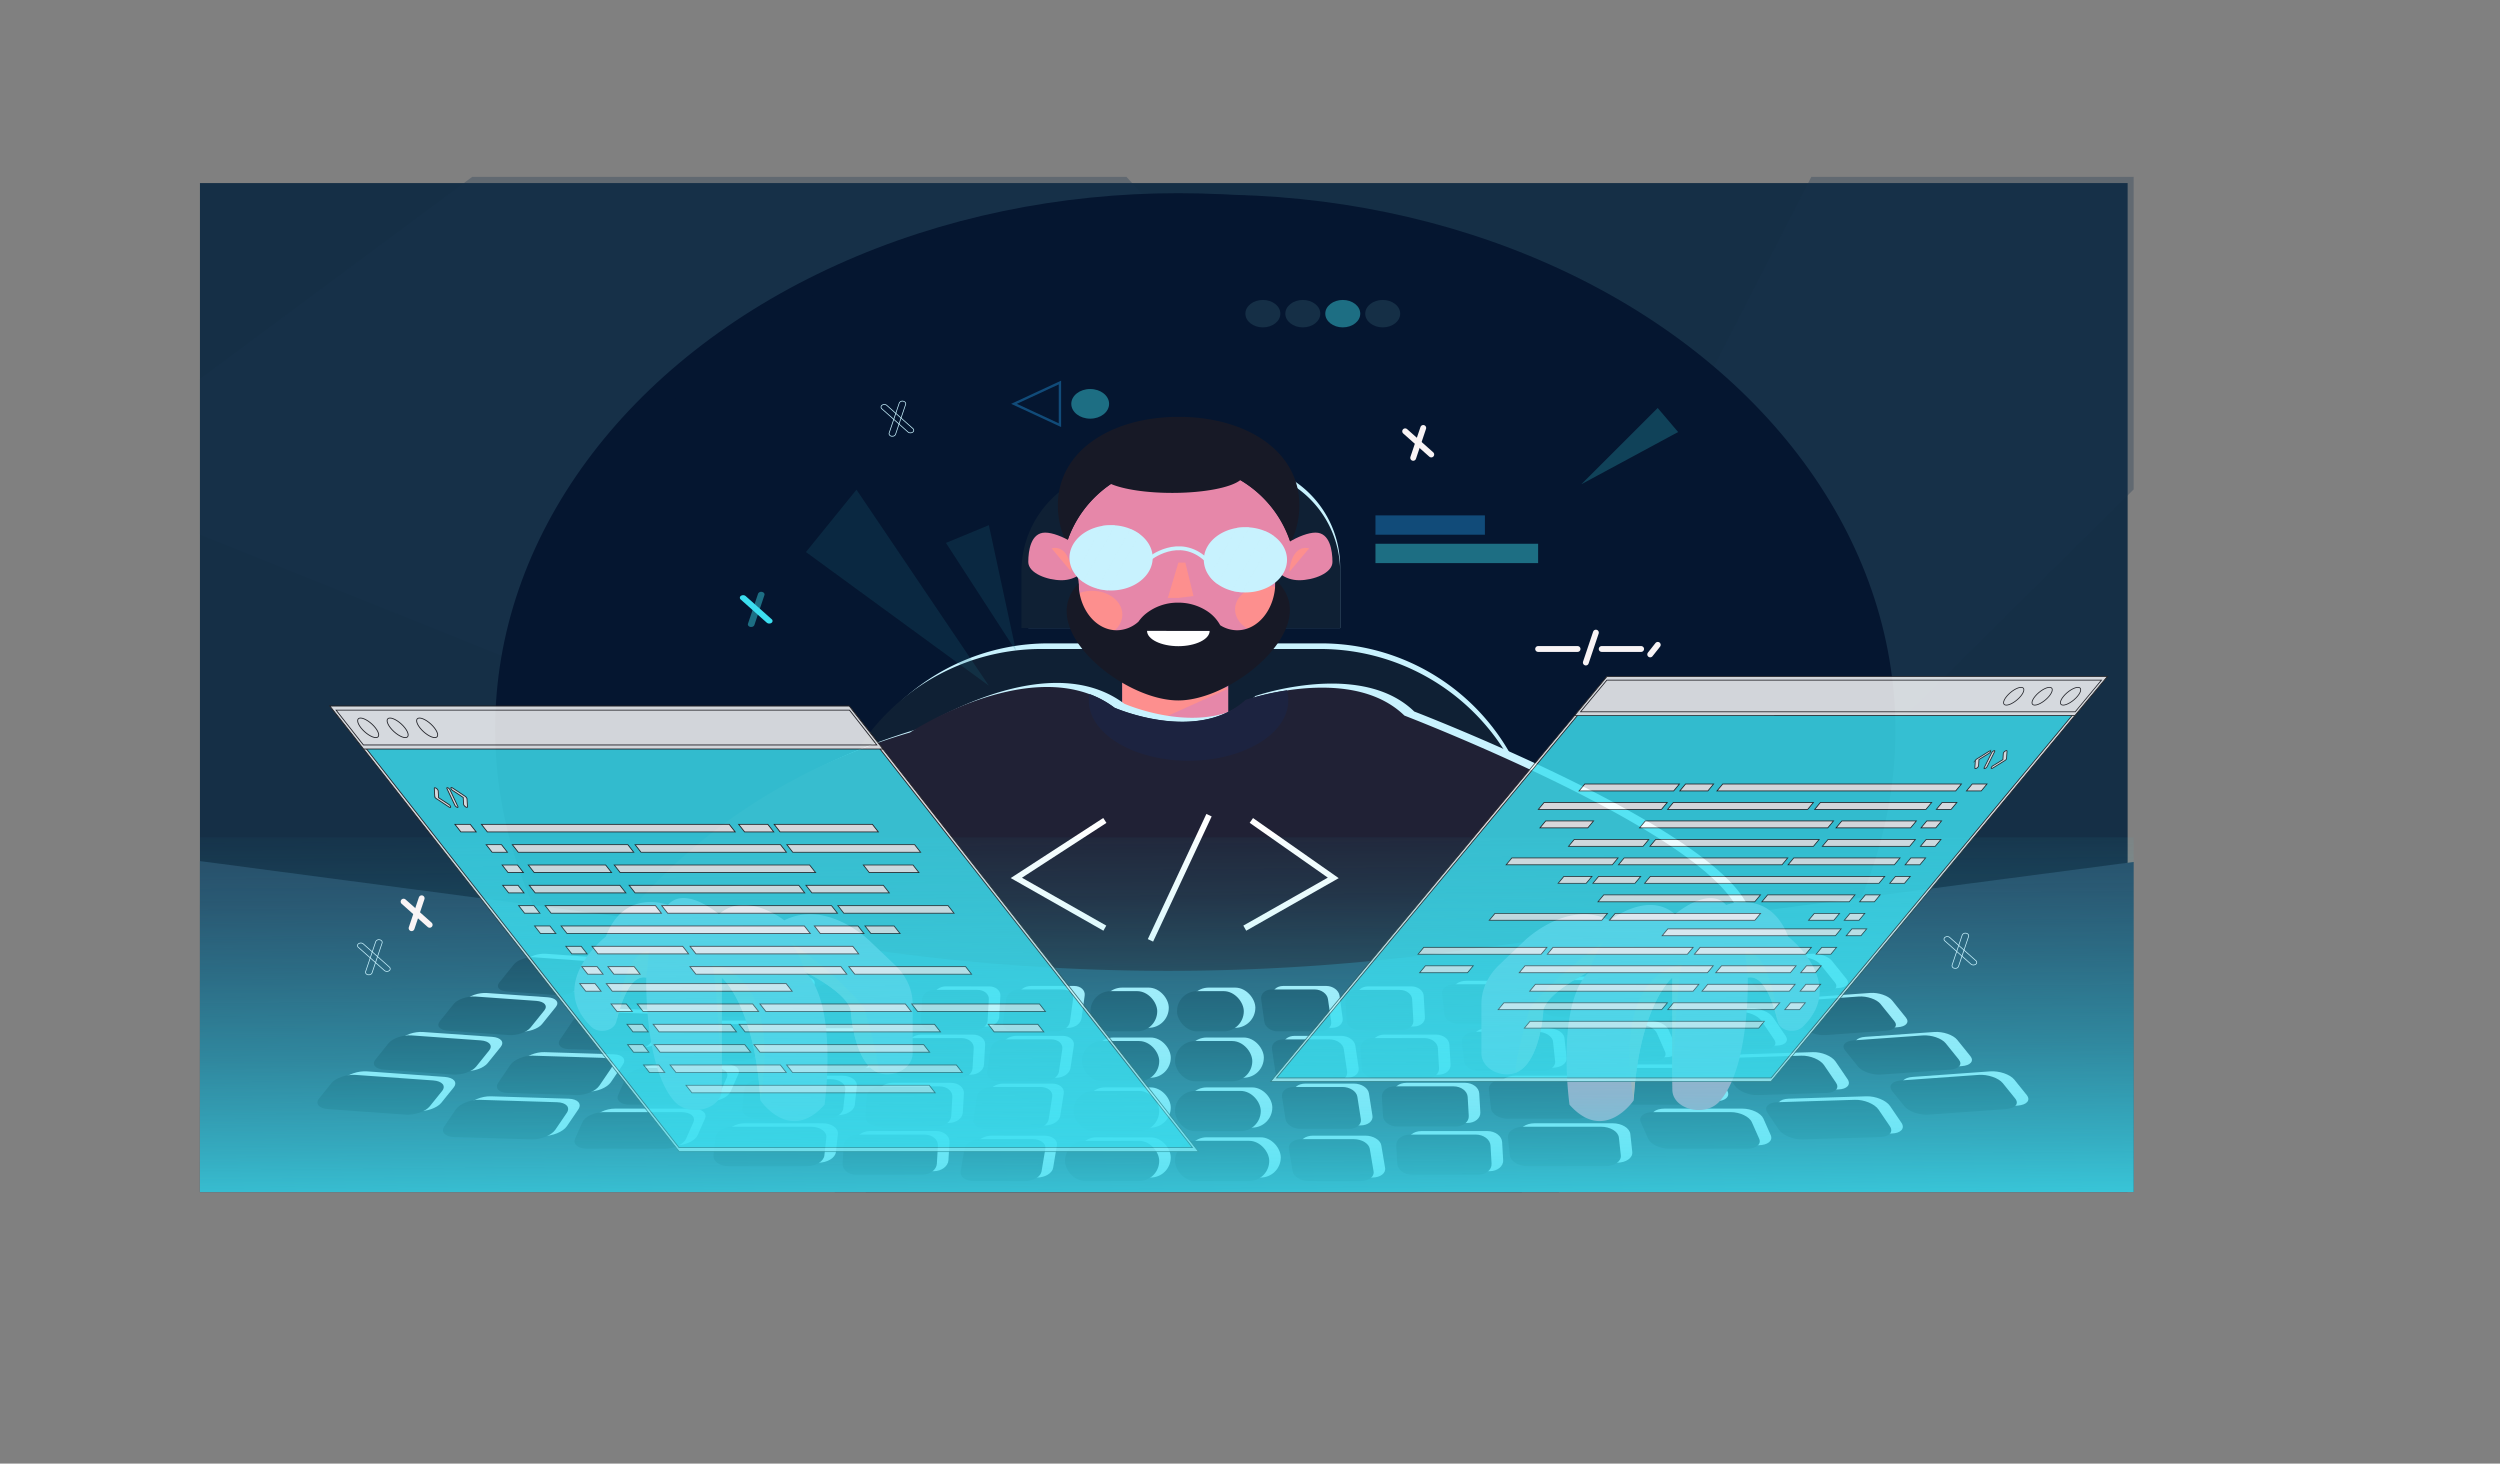 <svg xmlns="http://www.w3.org/2000/svg" xmlns:xlink="http://www.w3.org/1999/xlink" viewBox="0 0 1551.42 908.27"><rect x="0" y="0" width="1551.42" height="908.27" fill="#808080" stroke="none"/><defs><style>.cls-1,.cls-15,.cls-20,.cls-31,.cls-33,.cls-34{fill:none;}.cls-2{isolation:isolate;}.cls-3{clip-path:url(#clip-path);}.cls-4{fill:#152f46;}.cls-5{fill:#19354d;opacity:0.3;}.cls-21,.cls-5{mix-blend-mode:screen;}.cls-6{fill:#051630;}.cls-21,.cls-7{fill:#c8f2fe;}.cls-8{fill:#0f2034;}.cls-9{fill:#e687a9;}.cls-10,.cls-18{fill:#fd8f8e;}.cls-10,.cls-17,.cls-22{mix-blend-mode:multiply;}.cls-11{fill:#202135;}.cls-12{fill:#274964;}.cls-13{mix-blend-mode:overlay;}.cls-14{fill:#1a364e;}.cls-15{stroke:#fff;}.cls-15,.cls-20,.cls-25,.cls-26,.cls-31,.cls-33,.cls-34{stroke-miterlimit:10;}.cls-15,.cls-33{stroke-width:3.63px;}.cls-16{fill:#171926;}.cls-19,.cls-25,.cls-26{fill:#fff;}.cls-20,.cls-34{stroke:#c8f2fe;}.cls-20{stroke-width:2.4px;}.cls-21,.cls-30{opacity:0.5;}.cls-22{fill:#1c2340;}.cls-23{opacity:0.82;mix-blend-mode:hard-light;}.cls-24{fill:#3cdff0;}.cls-25,.cls-26{stroke:#231f20;}.cls-25{stroke-width:0.49px;}.cls-26{stroke-width:0.53px;}.cls-27{fill:#114b79;}.cls-28,.cls-29,.cls-30{fill:#1d6e83;}.cls-29{opacity:0.21;}.cls-31{stroke:#114b79;stroke-width:1.48px;}.cls-32{fill:url(#linear-gradient);}.cls-33{stroke:#f9f4f5;stroke-linecap:round;}.cls-34{stroke-width:0.45px;}</style><clipPath id="clip-path" transform="translate(-450.75 -350.46)"><rect class="cls-1" x="574.83" y="460.21" width="1200" height="630"/></clipPath><linearGradient id="linear-gradient" x1="726.08" y1="489.61" x2="728.94" y2="780.98" gradientUnits="userSpaceOnUse"><stop offset="0" stop-color="#3cdff0" stop-opacity="0"/><stop offset="0.09" stop-color="#3cdff0" stop-opacity="0.03"/><stop offset="0.23" stop-color="#3cdff0" stop-opacity="0.11"/><stop offset="0.38" stop-color="#3cdff0" stop-opacity="0.24"/><stop offset="0.56" stop-color="#3cdff0" stop-opacity="0.42"/><stop offset="0.76" stop-color="#3cdff0" stop-opacity="0.66"/><stop offset="0.96" stop-color="#3cdff0" stop-opacity="0.94"/><stop offset="1" stop-color="#3cdff0"/></linearGradient></defs><g class="cls-2"><g id="Layer_2" data-name="Layer 2"><g class="cls-3"><rect class="cls-4" x="115.84" y="113.59" width="1204.5" height="626.15"/><polygon class="cls-5" points="31.53 303.89 440.9 0 669.55 77.41 1349.42 823.27 0 282.05 31.53 303.89"/><polyline class="cls-5" points="1157.22 45.2 1551.42 78.44 713.94 908.27"/><ellipse class="cls-6" cx="731.19" cy="452.37" rx="423.9" ry="332.49"/><ellipse class="cls-6" cx="752.33" cy="453.23" rx="423.9" ry="332.49"/><path class="cls-7" d="M650.51,399.26H820A134.55,134.55,0,0,1,954.51,533.81v63.67a0,0,0,0,1,0,0H516a0,0,0,0,1,0,0V533.81A134.55,134.55,0,0,1,650.51,399.26Z"/><path class="cls-8" d="M646.33,402.74H819.21A135.31,135.31,0,0,1,954.51,538V601a0,0,0,0,1,0,0H511a0,0,0,0,1,0,0V538A135.31,135.31,0,0,1,646.33,402.74Z"/><path class="cls-7" d="M702.27,287.67h65.25a64.14,64.14,0,0,1,64.14,64.14v37.94a0,0,0,0,1,0,0H638.12a0,0,0,0,1,0,0V351.82A64.14,64.14,0,0,1,702.27,287.67Z"/><path class="cls-8" d="M697.62,291h70.28a63.75,63.75,0,0,1,63.75,63.75V389.7a0,0,0,0,1,0,0H633.87a0,0,0,0,1,0,0V354.78A63.75,63.75,0,0,1,697.62,291Z"/><rect class="cls-9" x="696.49" y="403.99" width="65.72" height="46.64"/><polygon class="cls-10" points="762.21 427.31 710.56 450.63 696.49 450.63 696.49 416.48 762.21 427.31"/><path class="cls-7" d="M1541.43,957.86l-566.26,8.06-159.08-7.25S871,846.75,1021.58,802.47c0,0,63.39-41.57,111.29-23.79a61.55,61.55,0,0,1,15.59,8.49s51.14,22.54,81.44-4.83a160.19,160.19,0,0,1,25.54-5.94c22-3.34,53.18-3.6,72.94,15.6,0,0,207.37,79.71,209.27,129.63Z" transform="translate(-450.75 -350.46)"/><path class="cls-11" d="M1535.35,960.34l-566.26,8L810,961.14S864.93,849.23,1015.49,805c0,0,63.39-41.57,111.3-23.79a61.49,61.49,0,0,1,15.58,8.49s51.14,22.54,81.44-4.83a160.16,160.16,0,0,1,25.55-5.94c22-3.34,53.17-3.6,72.93,15.6,0,0,207.38,79.71,209.27,129.63Z" transform="translate(-450.75 -350.46)"/><path class="cls-12" d="M1787.06,1090.21H566.59V883.73l438.33,58a1305.07,1305.07,0,0,0,340.33.13l441.81-58.12Z" transform="translate(-450.75 -350.46)"/><rect class="cls-7" x="737.58" y="612.88" width="41.45" height="24.96" rx="12.48"/><path class="cls-7" d="M1277.42,988.31h-26.71c-4.07,0-7.74-2.69-8.21-6l-1.94-14c-.46-3.32,2.46-6,6.53-6h26.72c4.06,0,7.74,2.69,8.2,6l1.94,14C1284.42,985.62,1281.49,988.31,1277.42,988.31Z" transform="translate(-450.75 -350.46)"/><path class="cls-7" d="M1286.86,1019.27h-28.72c-4.37,0-8.32-2.69-8.82-6l-2.09-14c-.49-3.33,2.65-6,7-6H1283c4.37,0,8.32,2.69,8.82,6l2.09,14C1294.38,1016.58,1291.23,1019.27,1286.86,1019.27Z" transform="translate(-450.75 -350.46)"/><path class="cls-7" d="M1295.06,1048.85h-30.13c-4.59,0-8.73-2.69-9.25-6l-2.19-13.95c-.52-3.33,2.77-6,7.36-6H1291c4.59,0,8.74,2.69,9.26,6l2.19,13.95C1303,1046.16,1299.65,1048.85,1295.06,1048.85Z" transform="translate(-450.75 -350.46)"/><path class="cls-7" d="M1302.41,1081.2h-32.35c-4.93,0-9.38-2.69-9.94-6l-2.35-14c-.56-3.32,3-6,7.91-6H1298c4.93,0,9.38,2.69,9.94,6l2.35,14C1310.88,1078.51,1307.34,1081.2,1302.41,1081.2Z" transform="translate(-450.75 -350.46)"/><rect class="cls-7" x="736.35" y="643.85" width="47.95" height="24.96" rx="12.48"/><rect class="cls-7" x="736.35" y="674.81" width="53.21" height="24.96" rx="12.48"/><rect class="cls-7" x="736.35" y="705.78" width="58.47" height="24.96" rx="12.48"/><path class="cls-7" d="M1328,987.48H1301.3c-4.07,0-7.52-2.58-7.7-5.76l-.77-13.38c-.18-3.18,3-5.77,7-5.77h26.71c4.07,0,7.52,2.59,7.7,5.77l.77,13.38C1335.23,984.9,1332.08,987.48,1328,987.48Z" transform="translate(-450.75 -350.46)"/><path class="cls-7" d="M1343.36,1017.41h-32.1c-4.38,0-8.08-2.77-8.28-6.2l-.72-12.5c-.19-3.43,3.19-6.21,7.57-6.21h32.1c4.38,0,8.08,2.78,8.28,6.21l.72,12.5C1351.12,1014.64,1347.73,1017.41,1343.36,1017.41Z" transform="translate(-450.75 -350.46)"/><path class="cls-7" d="M1361.39,1047.34h-36.52c-4.61,0-8.51-2.92-8.72-6.53l-.68-11.84c-.21-3.61,3.36-6.54,8-6.54H1360c4.61,0,8.51,2.93,8.72,6.54l.68,11.84C1369.57,1044.42,1366,1047.34,1361.39,1047.34Z" transform="translate(-450.75 -350.46)"/><path class="cls-7" d="M1375.2,1077.27h-41c-4.83,0-8.93-3.06-9.14-6.85l-.65-11.21c-.21-3.78,3.53-6.84,8.36-6.84h41c4.84,0,8.93,3.06,9.15,6.84l.64,11.21C1383.78,1074.21,1380,1077.27,1375.2,1077.27Z" transform="translate(-450.75 -350.46)"/><path class="cls-7" d="M1395,983.6h-31.48c-4.79,0-9-2.54-9.29-5.68l-1.43-13.16c-.35-3.13,3.26-5.67,8.06-5.67h31.47c4.8,0,9,2.54,9.3,5.67l1.43,13.16C1403.41,981.06,1399.8,983.6,1395,983.6Z" transform="translate(-450.75 -350.46)"/><path class="cls-7" d="M1414.27,1013.06h-37.82c-5.15,0-9.63-2.73-10-6.1l-1.33-12.31c-.37-3.37,3.51-6.11,8.67-6.11h37.82c5.15,0,9.63,2.74,10,6.11l1.33,12.31C1423.31,1010.33,1419.43,1013.06,1414.27,1013.06Z" transform="translate(-450.75 -350.46)"/><path class="cls-7" d="M1436.69,1042.52h-43c-5.43,0-10.15-2.88-10.53-6.43l-1.27-11.66c-.38-3.55,3.71-6.43,9.14-6.43h43c5.43,0,10.15,2.88,10.53,6.43l1.27,11.66C1446.21,1039.64,1442.12,1042.52,1436.69,1042.52Z" transform="translate(-450.75 -350.46)"/><path class="cls-7" d="M1454.15,1072h-48.27c-5.7,0-10.64-3-11.05-6.74l-1.2-11c-.4-3.72,3.89-6.74,9.58-6.74h48.27c5.7,0,10.64,3,11,6.74l1.2,11C1464.13,1069,1459.84,1072,1454.15,1072Z" transform="translate(-450.75 -350.46)"/><path class="cls-7" d="M1456.23,979.23h-31.48c-4.79,0-9.72-2.35-11-5.26l-5.4-12.2c-1.29-2.9,1.55-5.26,6.35-5.26h31.47c4.8,0,9.73,2.36,11,5.26l5.41,12.2C1463.87,976.88,1461,979.23,1456.23,979.23Z" transform="translate(-450.75 -350.46)"/><path class="cls-7" d="M1484.38,1006.54h-37.81c-5.16,0-10.46-2.53-11.85-5.66l-5-11.41c-1.38-3.12,1.67-5.65,6.83-5.65h37.82c5.15,0,10.46,2.53,11.84,5.65l5,11.41C1492.6,1004,1489.54,1006.54,1484.38,1006.54Z" transform="translate(-450.75 -350.46)"/><path class="cls-7" d="M1515.7,1033.84h-43c-5.44,0-11-2.66-12.48-6l-4.78-10.8c-1.46-3.29,1.76-6,7.19-6h43c5.43,0,11,2.67,12.48,6l4.78,10.8C1524.35,1031.18,1521.13,1033.84,1515.7,1033.84Z" transform="translate(-450.75 -350.46)"/><path class="cls-7" d="M1542,1061.15h-48.27c-5.69,0-11.55-2.8-13.07-6.25l-4.53-10.23c-1.53-3.45,1.84-6.24,7.54-6.24H1532c5.69,0,11.55,2.79,13.08,6.24l4.53,10.23C1551.12,1058.35,1547.74,1061.15,1542,1061.15Z" transform="translate(-450.75 -350.46)"/><path class="cls-7" d="M1518.52,972l-31.46,1c-4.79.15-10.3-2.13-12.31-5.08l-8.45-12.42c-2-3,.24-5.47,5-5.62l31.45-1c4.79-.14,10.31,2.13,12.32,5.09l8.45,12.42C1525.56,969.37,1523.31,971.89,1518.52,972Z" transform="translate(-450.75 -350.46)"/><path class="cls-7" d="M1553.47,999.33l-37.79,1.16c-5.15.16-11.08-2.29-13.25-5.47l-7.89-11.61c-2.17-3.18.26-5.88,5.41-6l37.79-1.16c5.15-.16,11.08,2.29,13.24,5.47l7.9,11.61C1561,996.47,1558.62,999.17,1553.47,999.33Z" transform="translate(-450.75 -350.46)"/><path class="cls-7" d="M1591.58,1026.53l-43,1.32c-5.43.16-11.68-2.42-14-5.77l-7.47-11c-2.28-3.35.27-6.2,5.7-6.37l43-1.32c5.43-.16,11.68,2.42,14,5.77l7.48,11C1599.56,1023.51,1597,1026.36,1591.58,1026.53Z" transform="translate(-450.75 -350.46)"/><path class="cls-7" d="M1624.72,1053.88l-48.23,1.48c-5.69.17-12.24-2.53-14.63-6l-7.08-10.41c-2.39-3.51.29-6.5,6-6.68l48.23-1.48c5.69-.17,12.24,2.53,14.63,6l7.08,10.41C1633.09,1050.71,1630.41,1053.7,1624.72,1053.88Z" transform="translate(-450.75 -350.46)"/><path class="cls-7" d="M1592,963.56l-31.35,2.24c-4.77.34-10.41-1.58-12.6-4.3l-9.17-11.39c-2.19-2.72-.09-5.19,4.69-5.53l31.34-2.24c4.78-.34,10.42,1.58,12.6,4.29l9.18,11.4C1598.83,960.74,1596.73,963.22,1592,963.56Z" transform="translate(-450.75 -350.46)"/><path class="cls-7" d="M1628.49,987.92l-37.66,2.69c-5.14.37-11.21-1.7-13.55-4.62l-8.58-10.65c-2.35-2.92-.1-5.59,5-6l37.66-2.69c5.13-.37,11.2,1.7,13.55,4.62l8.58,10.65C1635.88,984.89,1633.62,987.55,1628.49,987.92Z" transform="translate(-450.75 -350.46)"/><path class="cls-7" d="M1668.16,1012.06l-42.84,3.06c-5.41.38-11.8-1.8-14.28-4.87l-8.12-10.09c-2.48-3.07-.1-5.88,5.31-6.27l42.84-3c5.41-.39,11.81,1.79,14.28,4.86l8.13,10.09C1676,1008.87,1673.57,1011.67,1668.16,1012.06Z" transform="translate(-450.75 -350.46)"/><path class="cls-7" d="M1702.89,1036.55l-48.07,3.43c-5.67.4-12.37-1.88-15-5.1l-7.69-9.55c-2.59-3.23-.1-6.17,5.57-6.57l48.07-3.44c5.68-.4,12.38,1.88,15,5.11l7.69,9.55C1711.06,1033.2,1708.56,1036.14,1702.89,1036.55Z" transform="translate(-450.75 -350.46)"/><rect class="cls-7" x="683.86" y="612.88" width="41.45" height="24.96" rx="12.48"/><path class="cls-7" d="M1087,988.31h26.72c4.07,0,7.74-2.69,8.2-6l1.95-14c.46-3.32-2.46-6-6.53-6h-26.72c-4.07,0-7.74,2.69-8.2,6l-2,14C1080,985.62,1082.89,988.31,1087,988.31Z" transform="translate(-450.75 -350.46)"/><path class="cls-7" d="M1077.53,1019.27h28.71c4.38,0,8.33-2.69,8.82-6l2.09-14c.5-3.33-2.64-6-7-6h-28.71c-4.38,0-8.32,2.69-8.82,6l-2.09,14C1070,1016.58,1073.16,1019.27,1077.53,1019.27Z" transform="translate(-450.75 -350.46)"/><path class="cls-7" d="M1069.32,1048.85h30.13c4.59,0,8.74-2.69,9.26-6l2.19-13.95c.52-3.33-2.78-6-7.36-6h-30.13c-4.59,0-8.74,2.69-9.26,6l-2.19,13.95C1061.44,1046.16,1064.73,1048.85,1069.32,1048.85Z" transform="translate(-450.75 -350.46)"/><path class="cls-7" d="M1062,1081.2h32.35c4.93,0,9.38-2.69,9.94-6l2.35-14c.56-3.32-3-6-7.91-6h-32.35c-4.93,0-9.38,2.69-9.94,6l-2.35,14C1053.51,1078.51,1057.05,1081.2,1062,1081.2Z" transform="translate(-450.75 -350.46)"/><rect class="cls-7" x="678.6" y="643.85" width="47.95" height="24.96" rx="12.48"/><rect class="cls-7" x="673.33" y="674.81" width="53.21" height="24.96" rx="12.48"/><rect class="cls-7" x="668.07" y="705.78" width="58.47" height="24.96" rx="12.48"/><path class="cls-7" d="M1036.38,987.48h26.71c4.07,0,7.52-2.58,7.7-5.76l.77-13.38c.18-3.18-3-5.77-7-5.77h-26.71c-4.07,0-7.52,2.59-7.7,5.77l-.77,13.38C1029.16,984.9,1032.31,987.48,1036.38,987.48Z" transform="translate(-450.75 -350.46)"/><path class="cls-7" d="M1021,1017.41h32.1c4.37,0,8.08-2.77,8.28-6.2l.72-12.5c.19-3.43-3.2-6.21-7.57-6.21h-32.1c-4.38,0-8.08,2.78-8.28,6.21l-.72,12.5C1013.27,1014.64,1016.65,1017.41,1021,1017.41Z" transform="translate(-450.75 -350.46)"/><path class="cls-7" d="M1003,1047.34h36.52c4.61,0,8.51-2.92,8.72-6.53l.68-11.84c.2-3.61-3.37-6.54-8-6.54h-36.51c-4.61,0-8.52,2.93-8.72,6.54l-.68,11.84C994.82,1044.42,998.39,1047.34,1003,1047.34Z" transform="translate(-450.75 -350.46)"/><path class="cls-7" d="M989.19,1077.27h41c4.83,0,8.92-3.06,9.14-6.85l.64-11.21c.22-3.78-3.52-6.84-8.35-6.84h-41c-4.83,0-8.92,3.06-9.14,6.84l-.64,11.21C980.61,1074.21,984.35,1077.27,989.19,1077.27Z" transform="translate(-450.75 -350.46)"/><path class="cls-7" d="M969.38,983.6h31.47c4.8,0,9-2.54,9.3-5.68l1.43-13.16c.34-3.13-3.27-5.67-8.06-5.67H972c-4.79,0-8.95,2.54-9.29,5.67l-1.43,13.16C961,981.06,964.59,983.6,969.38,983.6Z" transform="translate(-450.75 -350.46)"/><path class="cls-7" d="M950.12,1013.06h37.81c5.16,0,9.64-2.73,10-6.1l1.34-12.31c.37-3.37-3.51-6.11-8.67-6.11H952.78c-5.15,0-9.63,2.74-10,6.11L941.44,1007C941.08,1010.33,945,1013.06,950.12,1013.06Z" transform="translate(-450.75 -350.46)"/><path class="cls-7" d="M927.69,1042.52h43c5.43,0,10.14-2.88,10.53-6.43l1.27-11.66c.38-3.55-3.71-6.43-9.14-6.43h-43c-5.43,0-10.15,2.88-10.53,6.43l-1.27,11.66C918.17,1039.64,922.26,1042.52,927.69,1042.52Z" transform="translate(-450.75 -350.46)"/><path class="cls-7" d="M910.24,1072h48.27c5.69,0,10.64-3,11-6.74l1.2-11c.41-3.72-3.88-6.74-9.57-6.74H912.9c-5.69,0-10.63,3-11,6.74l-1.2,11C900.26,1069,904.54,1072,910.24,1072Z" transform="translate(-450.75 -350.46)"/><path class="cls-7" d="M908.16,979.23h31.47c4.8,0,9.73-2.35,11-5.26l5.41-12.2c1.29-2.9-1.56-5.26-6.35-5.26H918.22c-4.79,0-9.72,2.36-11,5.26l-5.4,12.2C900.52,976.88,903.37,979.23,908.16,979.23Z" transform="translate(-450.75 -350.46)"/><path class="cls-7" d="M880,1006.54h37.82c5.16,0,10.46-2.53,11.84-5.66l5.06-11.41c1.38-3.12-1.68-5.65-6.83-5.65H890.07c-5.16,0-10.46,2.53-11.84,5.65l-5.05,11.41C871.79,1004,874.85,1006.54,880,1006.54Z" transform="translate(-450.75 -350.46)"/><path class="cls-7" d="M848.69,1033.84h43c5.43,0,11-2.66,12.48-6l4.78-10.8c1.46-3.29-1.76-6-7.19-6h-43c-5.44,0-11,2.67-12.48,6l-4.78,10.8C840,1031.18,843.26,1033.84,848.69,1033.84Z" transform="translate(-450.75 -350.46)"/><path class="cls-7" d="M822.34,1061.15h48.28c5.69,0,11.54-2.8,13.07-6.25l4.53-10.23c1.53-3.45-1.85-6.24-7.54-6.24H832.41c-5.7,0-11.55,2.79-13.08,6.24l-4.53,10.23C813.27,1058.35,816.65,1061.15,822.34,1061.15Z" transform="translate(-450.75 -350.46)"/><path class="cls-7" d="M845.87,972l31.45,1c4.79.15,10.31-2.13,12.32-5.08l8.45-12.42c2-3-.24-5.47-5-5.62l-31.45-1c-4.79-.14-10.3,2.13-12.31,5.09l-8.45,12.42C838.83,969.37,841.08,971.89,845.87,972Z" transform="translate(-450.75 -350.46)"/><path class="cls-7" d="M810.92,999.33l37.79,1.16c5.15.16,11.08-2.29,13.24-5.47l7.9-11.61c2.17-3.18-.26-5.88-5.41-6l-37.79-1.16c-5.15-.16-11.08,2.29-13.24,5.47l-7.9,11.61C803.35,996.47,805.77,999.17,810.92,999.33Z" transform="translate(-450.75 -350.46)"/><path class="cls-7" d="M772.81,1026.53l43,1.32c5.43.16,11.67-2.42,14-5.77l7.48-11c2.28-3.35-.27-6.2-5.7-6.37l-43-1.32c-5.42-.16-11.67,2.42-13.95,5.77l-7.48,11C764.83,1023.51,767.39,1026.36,772.81,1026.53Z" transform="translate(-450.75 -350.46)"/><path class="cls-7" d="M739.67,1053.88l48.23,1.48c5.69.17,12.24-2.53,14.63-6l7.08-10.41c2.39-3.51-.29-6.5-6-6.68l-48.23-1.48c-5.69-.17-12.24,2.53-14.63,6l-7.08,10.41C731.3,1050.71,734,1053.7,739.67,1053.88Z" transform="translate(-450.75 -350.46)"/><path class="cls-7" d="M772.43,963.56l31.34,2.24c4.78.34,10.42-1.58,12.6-4.3l9.18-11.39c2.19-2.72.09-5.19-4.69-5.53l-31.34-2.24c-4.78-.34-10.42,1.58-12.6,4.29L767.74,958C765.55,960.74,767.65,963.22,772.43,963.56Z" transform="translate(-450.75 -350.46)"/><path class="cls-7" d="M735.9,987.92l37.66,2.69c5.14.37,11.2-1.7,13.55-4.62l8.58-10.65c2.35-2.92.09-5.59-5-6L753,966.7c-5.14-.37-11.2,1.7-13.55,4.62L730.86,982C728.51,984.89,730.76,987.55,735.9,987.92Z" transform="translate(-450.75 -350.46)"/><path class="cls-7" d="M696.22,1012.06l42.85,3.06c5.41.38,11.8-1.8,14.27-4.87l8.13-10.09c2.47-3.07.1-5.88-5.31-6.27l-42.85-3c-5.41-.39-11.8,1.79-14.27,4.86l-8.13,10.09C688.44,1008.87,690.82,1011.67,696.22,1012.06Z" transform="translate(-450.75 -350.46)"/><path class="cls-7" d="M661.49,1036.55l48.08,3.43c5.67.4,12.37-1.88,15-5.1l7.7-9.55c2.59-3.23.1-6.17-5.57-6.57l-48.08-3.44c-5.67-.4-12.37,1.88-15,5.11l-7.69,9.55C653.33,1033.2,655.82,1036.14,661.49,1036.55Z" transform="translate(-450.75 -350.46)"/><g class="cls-13"><rect class="cls-14" x="730.41" y="615.07" width="41.45" height="24.96" rx="12.48"/><path class="cls-14" d="M1270.26,990.49h-26.72c-4.07,0-7.74-2.69-8.2-6l-1.95-14c-.46-3.32,2.46-6,6.53-6h26.72c4.07,0,7.74,2.69,8.2,6l2,14C1277.25,987.8,1274.32,990.49,1270.26,990.49Z" transform="translate(-450.75 -350.46)"/><path class="cls-14" d="M1279.69,1021.46H1251c-4.37,0-8.32-2.7-8.82-6l-2.08-14c-.5-3.33,2.64-6,7-6h28.72c4.37,0,8.32,2.69,8.82,6l2.09,14C1287.21,1018.76,1284.06,1021.46,1279.69,1021.46Z" transform="translate(-450.75 -350.46)"/><path class="cls-14" d="M1287.9,1051h-30.14c-4.58,0-8.73-2.69-9.25-6l-2.19-14c-.52-3.33,2.77-6,7.36-6h30.13c4.59,0,8.74,2.69,9.26,6l2.19,14C1295.78,1048.34,1292.48,1051,1287.9,1051Z" transform="translate(-450.75 -350.46)"/><path class="cls-14" d="M1295.24,1083.38h-32.35c-4.93,0-9.38-2.69-9.94-6l-2.35-14c-.56-3.33,3-6,7.91-6h32.35c4.93,0,9.38,2.69,9.94,6l2.35,14C1303.71,1080.69,1300.17,1083.38,1295.24,1083.38Z" transform="translate(-450.75 -350.46)"/><rect class="cls-14" x="729.18" y="646.03" width="47.95" height="24.96" rx="12.48"/><rect class="cls-14" x="729.18" y="676.99" width="53.21" height="24.96" rx="12.48"/><rect class="cls-14" x="729.18" y="707.96" width="58.47" height="24.96" rx="12.48"/><path class="cls-14" d="M1320.84,989.66h-26.71c-4.07,0-7.52-2.58-7.7-5.76l-.77-13.38c-.18-3.18,3-5.76,7-5.76h26.71c4.07,0,7.52,2.58,7.7,5.76l.77,13.38C1328.06,987.08,1324.91,989.66,1320.84,989.66Z" transform="translate(-450.75 -350.46)"/><path class="cls-14" d="M1336.19,1019.59h-32.1c-4.38,0-8.08-2.77-8.28-6.2l-.72-12.5c-.19-3.43,3.2-6.2,7.57-6.2h32.1c4.38,0,8.08,2.77,8.28,6.2l.72,12.5C1344,1016.82,1340.57,1019.59,1336.19,1019.59Z" transform="translate(-450.75 -350.46)"/><path class="cls-14" d="M1354.22,1049.52H1317.7c-4.61,0-8.51-2.92-8.72-6.53l-.68-11.84c-.2-3.61,3.36-6.53,8-6.53h36.52c4.61,0,8.51,2.92,8.72,6.53l.68,11.84C1362.4,1046.6,1358.83,1049.52,1354.22,1049.52Z" transform="translate(-450.75 -350.46)"/><path class="cls-14" d="M1368,1079.45h-41c-4.83,0-8.93-3.06-9.14-6.85l-.65-11.21c-.21-3.78,3.53-6.84,8.36-6.84h41c4.84,0,8.93,3.06,9.15,6.84l.64,11.21C1376.61,1076.39,1372.87,1079.45,1368,1079.45Z" transform="translate(-450.75 -350.46)"/><path class="cls-14" d="M1387.84,985.78h-31.48c-4.79,0-8.95-2.54-9.29-5.67l-1.43-13.17c-.34-3.13,3.27-5.67,8.06-5.67h31.47c4.8,0,9,2.54,9.3,5.67l1.43,13.17C1396.24,983.24,1392.63,985.78,1387.84,985.78Z" transform="translate(-450.75 -350.46)"/><path class="cls-14" d="M1407.1,1015.24h-37.81c-5.16,0-9.64-2.73-10-6.1L1358,996.83c-.37-3.37,3.51-6.1,8.67-6.1h37.82c5.15,0,9.63,2.73,10,6.1l1.33,12.31C1416.14,1012.51,1412.26,1015.24,1407.1,1015.24Z" transform="translate(-450.75 -350.46)"/><path class="cls-14" d="M1429.52,1044.7h-43c-5.43,0-10.14-2.88-10.53-6.43l-1.27-11.66c-.38-3.55,3.71-6.43,9.14-6.43h43c5.43,0,10.15,2.88,10.53,6.43l1.27,11.66C1439.05,1041.82,1435,1044.7,1429.52,1044.7Z" transform="translate(-450.75 -350.46)"/><path class="cls-14" d="M1447,1074.16h-48.27c-5.7,0-10.64-3-11-6.74l-1.2-11c-.41-3.72,3.88-6.74,9.57-6.74h48.28c5.69,0,10.63,3,11,6.74l1.2,11C1457,1071.14,1452.67,1074.16,1447,1074.16Z" transform="translate(-450.75 -350.46)"/><path class="cls-14" d="M1449.06,981.41h-31.48c-4.79,0-9.72-2.35-11-5.26l-5.4-12.2c-1.29-2.9,1.56-5.26,6.35-5.26H1439c4.8,0,9.73,2.36,11,5.26l5.41,12.2C1456.7,979.06,1453.85,981.41,1449.06,981.41Z" transform="translate(-450.75 -350.46)"/><path class="cls-14" d="M1477.21,1008.72H1439.4c-5.16,0-10.46-2.53-11.84-5.66l-5.06-11.41c-1.38-3.12,1.68-5.65,6.83-5.65h37.82c5.16,0,10.46,2.53,11.84,5.65l5,11.41C1485.43,1006.19,1482.37,1008.72,1477.21,1008.72Z" transform="translate(-450.75 -350.46)"/><path class="cls-14" d="M1508.53,1036h-43c-5.43,0-11-2.66-12.48-6l-4.78-10.81c-1.46-3.29,1.76-6,7.19-6h43c5.43,0,11,2.67,12.48,6l4.78,10.81C1517.18,1033.36,1514,1036,1508.53,1036Z" transform="translate(-450.75 -350.46)"/><path class="cls-14" d="M1534.88,1063.33H1486.6c-5.69,0-11.55-2.8-13.07-6.25l-4.53-10.22c-1.53-3.46,1.84-6.25,7.54-6.25h48.27c5.69,0,11.55,2.79,13.08,6.25l4.53,10.22C1544,1060.53,1540.57,1063.33,1534.88,1063.33Z" transform="translate(-450.75 -350.46)"/><path class="cls-14" d="M1511.35,974.22l-31.45,1c-4.79.15-10.31-2.13-12.32-5.08l-8.45-12.42c-2-3,.24-5.47,5-5.62l31.46-1c4.79-.14,10.3,2.13,12.31,5.09l8.45,12.42C1518.39,971.55,1516.14,974.07,1511.35,974.22Z" transform="translate(-450.75 -350.46)"/><path class="cls-14" d="M1546.3,1001.51l-37.79,1.16c-5.15.16-11.08-2.29-13.25-5.47l-7.89-11.61c-2.17-3.18.26-5.88,5.41-6l37.79-1.16c5.15-.16,11.08,2.29,13.24,5.47l7.9,11.61C1553.87,998.65,1551.45,1001.35,1546.3,1001.51Z" transform="translate(-450.75 -350.46)"/><path class="cls-14" d="M1584.41,1028.71l-43,1.32c-5.43.17-11.68-2.41-14-5.76l-7.48-11c-2.28-3.35.27-6.2,5.7-6.36l43-1.33c5.42-.16,11.67,2.42,14,5.77l7.48,11C1592.39,1025.69,1589.83,1028.54,1584.41,1028.71Z" transform="translate(-450.75 -350.46)"/><path class="cls-14" d="M1617.55,1056.06l-48.23,1.48c-5.69.17-12.24-2.53-14.63-6l-7.08-10.41c-2.39-3.51.29-6.5,6-6.67l48.23-1.49c5.69-.17,12.24,2.53,14.63,6l7.08,10.41C1625.92,1052.89,1623.24,1055.88,1617.55,1056.06Z" transform="translate(-450.75 -350.46)"/><path class="cls-14" d="M1584.79,965.74,1553.45,968c-4.78.34-10.42-1.58-12.6-4.3l-9.18-11.39c-2.19-2.72-.09-5.19,4.69-5.53l31.34-2.24c4.78-.34,10.42,1.58,12.6,4.29l9.18,11.4C1591.66,962.92,1589.57,965.4,1584.79,965.74Z" transform="translate(-450.75 -350.46)"/><path class="cls-14" d="M1621.32,990.1l-37.66,2.69c-5.14.37-11.2-1.7-13.55-4.62l-8.58-10.65c-2.35-2.92-.1-5.58,5-5.95l37.66-2.69c5.14-.37,11.2,1.7,13.55,4.62l8.58,10.65C1628.71,987.07,1626.45,989.74,1621.32,990.1Z" transform="translate(-450.75 -350.46)"/><path class="cls-14" d="M1661,1014.24l-42.84,3.06c-5.41.38-11.8-1.8-14.28-4.87l-8.12-10.09c-2.48-3.07-.1-5.88,5.31-6.26l42.85-3.06c5.41-.39,11.8,1.79,14.27,4.86l8.13,10.09C1668.78,1011.05,1666.4,1013.85,1661,1014.24Z" transform="translate(-450.75 -350.46)"/><path class="cls-14" d="M1695.72,1038.73l-48.07,3.43c-5.67.41-12.37-1.88-15-5.1l-7.7-9.55c-2.59-3.23-.1-6.17,5.57-6.57l48.08-3.43c5.67-.41,12.37,1.88,15,5.1l7.69,9.55C1703.89,1035.38,1701.39,1038.32,1695.72,1038.73Z" transform="translate(-450.75 -350.46)"/><rect class="cls-14" x="676.69" y="615.07" width="41.45" height="24.96" rx="12.48"/><path class="cls-14" d="M1079.8,990.49h26.71c4.07,0,7.74-2.69,8.21-6l1.94-14c.46-3.32-2.46-6-6.53-6h-26.72c-4.07,0-7.74,2.69-8.2,6l-1.94,14C1072.8,987.8,1075.73,990.49,1079.8,990.49Z" transform="translate(-450.75 -350.46)"/><path class="cls-14" d="M1070.36,1021.46h28.72c4.37,0,8.32-2.7,8.82-6l2.08-14c.5-3.33-2.64-6-7-6h-28.72c-4.37,0-8.32,2.69-8.82,6l-2.09,14C1062.84,1018.76,1066,1021.46,1070.36,1021.46Z" transform="translate(-450.75 -350.46)"/><path class="cls-14" d="M1062.16,1051h30.13c4.58,0,8.73-2.69,9.25-6l2.19-14c.52-3.33-2.77-6-7.36-6h-30.13c-4.59,0-8.74,2.69-9.26,6l-2.19,14C1054.27,1048.34,1057.57,1051,1062.16,1051Z" transform="translate(-450.75 -350.46)"/><path class="cls-14" d="M1054.81,1083.38h32.35c4.93,0,9.38-2.69,9.94-6l2.35-14c.56-3.33-3-6-7.91-6h-32.35c-4.93,0-9.38,2.69-9.94,6l-2.35,14C1046.34,1080.69,1049.88,1083.38,1054.81,1083.38Z" transform="translate(-450.75 -350.46)"/><rect class="cls-14" x="671.43" y="646.03" width="47.95" height="24.96" rx="12.48"/><rect class="cls-14" x="666.16" y="676.99" width="53.21" height="24.96" rx="12.48"/><rect class="cls-14" x="660.9" y="707.96" width="58.47" height="24.96" rx="12.48"/><path class="cls-14" d="M1029.21,989.66h26.71c4.07,0,7.52-2.58,7.7-5.76l.77-13.38c.18-3.18-3-5.76-7-5.76h-26.71c-4.07,0-7.52,2.58-7.7,5.76l-.77,13.38C1022,987.08,1025.14,989.66,1029.21,989.66Z" transform="translate(-450.75 -350.46)"/><path class="cls-14" d="M1013.86,1019.59H1046c4.38,0,8.08-2.77,8.28-6.2l.72-12.5c.19-3.43-3.2-6.2-7.57-6.2h-32.1c-4.38,0-8.08,2.77-8.28,6.2l-.72,12.5C1006.1,1016.82,1009.48,1019.59,1013.86,1019.59Z" transform="translate(-450.75 -350.46)"/><path class="cls-14" d="M995.83,1049.52h36.52c4.61,0,8.51-2.92,8.72-6.53l.68-11.84c.21-3.61-3.36-6.53-8-6.53H997.26c-4.61,0-8.51,2.92-8.72,6.53l-.68,11.84C987.65,1046.6,991.22,1049.52,995.83,1049.52Z" transform="translate(-450.75 -350.46)"/><path class="cls-14" d="M982,1079.45h41c4.83,0,8.93-3.06,9.14-6.85l.65-11.21c.21-3.78-3.53-6.84-8.36-6.84h-41c-4.84,0-8.93,3.06-9.15,6.84l-.64,11.21C973.44,1076.39,977.18,1079.45,982,1079.45Z" transform="translate(-450.75 -350.46)"/><path class="cls-14" d="M962.21,985.78h31.48c4.79,0,8.95-2.54,9.29-5.67l1.43-13.17c.34-3.13-3.27-5.67-8.06-5.67H964.88c-4.8,0-9,2.54-9.3,5.67l-1.43,13.17C953.81,983.24,957.42,985.78,962.21,985.78Z" transform="translate(-450.75 -350.46)"/><path class="cls-14" d="M943,1015.24h37.82c5.15,0,9.63-2.73,10-6.1l1.34-12.31c.37-3.37-3.51-6.1-8.67-6.1H945.61c-5.15,0-9.63,2.73-10,6.1l-1.33,12.31C933.91,1012.51,937.79,1015.24,943,1015.24Z" transform="translate(-450.75 -350.46)"/><path class="cls-14" d="M920.53,1044.7h43c5.43,0,10.14-2.88,10.53-6.43l1.27-11.66c.38-3.55-3.71-6.43-9.14-6.43h-43c-5.43,0-10.15,2.88-10.53,6.43l-1.27,11.66C911,1041.82,915.09,1044.7,920.53,1044.7Z" transform="translate(-450.75 -350.46)"/><path class="cls-14" d="M903.07,1074.16h48.27c5.7,0,10.64-3,11-6.74l1.2-11c.41-3.72-3.88-6.74-9.57-6.74H905.74c-5.7,0-10.64,3-11,6.74l-1.2,11C893.09,1071.14,897.38,1074.16,903.07,1074.16Z" transform="translate(-450.75 -350.46)"/><path class="cls-14" d="M901,981.41h31.48c4.79,0,9.72-2.35,11-5.26l5.4-12.2c1.29-2.9-1.56-5.26-6.35-5.26H911.06c-4.8,0-9.73,2.36-11,5.26l-5.41,12.2C893.35,979.06,896.2,981.41,901,981.41Z" transform="translate(-450.75 -350.46)"/><path class="cls-14" d="M872.84,1008.72h37.81c5.16,0,10.46-2.53,11.85-5.66l5-11.41c1.38-3.12-1.68-5.65-6.83-5.65H882.9c-5.15,0-10.46,2.53-11.84,5.65l-5,11.41C864.62,1006.19,867.68,1008.72,872.84,1008.72Z" transform="translate(-450.75 -350.46)"/><path class="cls-14" d="M841.52,1036h43c5.44,0,11-2.66,12.48-6l4.78-10.81c1.46-3.29-1.76-6-7.19-6h-43c-5.43,0-11,2.67-12.48,6l-4.78,10.81C832.87,1033.36,836.09,1036,841.52,1036Z" transform="translate(-450.75 -350.46)"/><path class="cls-14" d="M815.17,1063.33h48.28c5.69,0,11.55-2.8,13.07-6.25l4.53-10.22c1.53-3.46-1.84-6.25-7.54-6.25H825.24c-5.69,0-11.55,2.79-13.08,6.25l-4.53,10.22C806.1,1060.53,809.48,1063.33,815.17,1063.33Z" transform="translate(-450.75 -350.46)"/><path class="cls-14" d="M838.7,974.22l31.45,1c4.79.15,10.31-2.13,12.32-5.08l8.45-12.42c2-3-.24-5.47-5-5.62l-31.45-1c-4.8-.14-10.31,2.13-12.32,5.09l-8.45,12.42C831.66,971.55,833.91,974.07,838.7,974.22Z" transform="translate(-450.75 -350.46)"/><path class="cls-14" d="M803.75,1001.51l37.79,1.16c5.15.16,11.08-2.29,13.25-5.47l7.89-11.61c2.17-3.18-.26-5.88-5.41-6l-37.79-1.16c-5.15-.16-11.08,2.29-13.24,5.47l-7.9,11.61C796.18,998.65,798.6,1001.35,803.75,1001.51Z" transform="translate(-450.75 -350.46)"/><path class="cls-14" d="M765.64,1028.71l43,1.32c5.43.17,11.68-2.41,14-5.76l7.48-11c2.28-3.35-.27-6.2-5.7-6.36l-43-1.33c-5.43-.16-11.68,2.42-14,5.77l-7.48,11C757.66,1025.69,760.22,1028.54,765.64,1028.71Z" transform="translate(-450.75 -350.46)"/><path class="cls-14" d="M732.5,1056.06l48.23,1.48c5.69.17,12.24-2.53,14.63-6l7.08-10.41c2.39-3.51-.29-6.5-6-6.67l-48.23-1.49c-5.69-.17-12.24,2.53-14.63,6l-7.08,10.41C724.13,1052.89,726.81,1055.88,732.5,1056.06Z" transform="translate(-450.75 -350.46)"/><path class="cls-14" d="M765.26,965.74,796.6,968c4.78.34,10.42-1.58,12.61-4.3l9.17-11.39c2.19-2.72.09-5.19-4.69-5.53l-31.34-2.24c-4.78-.34-10.42,1.58-12.6,4.29l-9.18,11.4C758.39,962.92,760.49,965.4,765.26,965.74Z" transform="translate(-450.75 -350.46)"/><path class="cls-14" d="M728.73,990.1l37.66,2.69c5.14.37,11.2-1.7,13.55-4.62l8.58-10.65c2.35-2.92.1-5.58-5-5.95l-37.66-2.69c-5.14-.37-11.2,1.7-13.55,4.62l-8.58,10.65C721.34,987.07,723.6,989.74,728.73,990.1Z" transform="translate(-450.75 -350.46)"/><path class="cls-14" d="M689.06,1014.24l42.84,3.06c5.41.38,11.8-1.8,14.28-4.87l8.12-10.09c2.48-3.07.1-5.88-5.31-6.26L706.14,993c-5.4-.39-11.8,1.79-14.27,4.86L683.74,1008C681.27,1011.05,683.65,1013.85,689.06,1014.24Z" transform="translate(-450.75 -350.46)"/><path class="cls-14" d="M654.33,1038.73l48.07,3.43c5.67.41,12.37-1.88,15-5.1l7.69-9.55c2.59-3.23.1-6.17-5.57-6.57l-48.08-3.43c-5.67-.41-12.37,1.88-15,5.1l-7.69,9.55C646.16,1035.38,648.66,1038.32,654.33,1038.73Z" transform="translate(-450.75 -350.46)"/></g><polyline class="cls-15" points="685.63 509.14 630.71 544.79 685.63 575.99"/><polyline class="cls-15" points="776.55 509.14 827.38 544.79 772.46 575.99"/><line class="cls-15" x1="750.28" y1="505.88" x2="713.94" y2="583.56"/><path class="cls-9" d="M1242.19,711.77c0,1,0,2,0,2.94a80.59,80.59,0,0,1-5.6,28.62c-8.48,20.63-26.57,33.45-54.34,33.45-26.47,0-45.09-11.4-54.67-30.2a71.7,71.7,0,0,1-7.24-28q-.21-3.07-.21-6.26c0-7-9.33-18.65-7.34-25,9-28.58,36.67-49.4,69.46-49.4s60.5,20.82,69.47,49.4C1253.67,693.71,1242.19,704.81,1242.19,711.77Z" transform="translate(-450.75 -350.46)"/><path class="cls-16" d="M1182.22,609.14c-41.4,0-75,20.85-75,55a52.12,52.12,0,0,0,5.49,23.24,69.78,69.78,0,0,1,27.47-36.59c7.77,3.33,21.9,5.55,38,5.55,19.74,0,36.46-3.32,42.23-7.92a70,70,0,0,1,31.2,39,52.12,52.12,0,0,0,5.49-23.24C1257.17,630,1223.61,609.14,1182.22,609.14Z" transform="translate(-450.75 -350.46)"/><g class="cls-17"><path class="cls-18" d="M1242.15,714.71a80.59,80.59,0,0,1-5.6,28.62c-7.91.2-15.43-3.58-18.24-9.75-3.51-7.65,1.57-16.08,11.33-18.82A23.51,23.51,0,0,1,1242.15,714.71Z" transform="translate(-450.75 -350.46)"/></g><g class="cls-17"><path class="cls-18" d="M1134.8,745.72a23.44,23.44,0,0,1-7.26.86,71.7,71.7,0,0,1-7.24-28c.59-.23,1.2-.43,1.83-.61,9.76-2.74,20.5,1.24,24,8.89S1144.55,743,1134.8,745.72Z" transform="translate(-450.75 -350.46)"/></g><path class="cls-16" d="M1251.2,729c0,25.76-41,56.13-69.26,56.13s-69.25-29.61-69.25-55.37c0-6.72,2.78-12.5,7.4-17.39.23,16.19,10.73,29.21,23.65,29.21a20.42,20.42,0,0,0,13.51-5.33,24.11,24.11,0,0,1,4-4.47,31.55,31.55,0,0,1,20.68-7.33,32.41,32.41,0,0,1,17.53,5h0a24.43,24.43,0,0,1,8.51,9,19.61,19.61,0,0,0,10.54,3.13c13.07,0,23.66-13.34,23.66-29.8,0-.55,0-1.1,0-1.64C1247.76,715.26,1251.2,721.51,1251.2,729Z" transform="translate(-450.75 -350.46)"/><path class="cls-19" d="M1182,742h19.42c0,5.19-8.77,9.46-19.42,9.46s-19.43-4.27-19.43-9.46v-.06Z" transform="translate(-450.75 -350.46)"/><path class="cls-9" d="M1088.87,699.2c0,6.94,11.72,11.33,20.64,11.33s16.15-5.62,16.15-12.55-17.39-17-26.31-17S1088.87,692.27,1088.87,699.2Z" transform="translate(-450.75 -350.46)"/><g class="cls-17"><path class="cls-18" d="M1115.68,705.48s-.79-17.16-12.35-14.78" transform="translate(-450.75 -350.46)"/></g><path class="cls-9" d="M1277.63,699.2c0,6.94-11.72,11.33-20.64,11.33s-16.14-5.62-16.14-12.55,17.38-17,26.3-17S1277.63,692.27,1277.63,699.2Z" transform="translate(-450.75 -350.46)"/><g class="cls-17"><path class="cls-18" d="M1250.82,705.48s.79-17.16,12.35-14.78" transform="translate(-450.75 -350.46)"/></g><polyline class="cls-10" points="735.59 349.12 740.65 369.89 731.27 371.05 724.73 371.05 731.27 349.12"/><path class="cls-7" d="M1166.07,696.62c0,11.19-11.57,20.26-25.83,20.26-.67,0-1.35,0-2-.06h0a32,32,0,0,1-6.62-1.1,27.85,27.85,0,0,1-8.79-4.14,21.8,21.8,0,0,1-4.71-4.52,17,17,0,0,1-3.69-10.44c0-9.77,8.83-17.94,20.58-19.83a32.13,32.13,0,0,1,5.24-.42c.87,0,1.73,0,2.57.1a30.69,30.69,0,0,1,9.46,2.23,26.15,26.15,0,0,1,5.8,3.27C1163,685.66,1166.07,690.86,1166.07,696.62Z" transform="translate(-450.75 -350.46)"/><path class="cls-20" d="M1163.9,697.34s18.42-15.29,35.38.48" transform="translate(-450.75 -350.46)"/><path class="cls-9" d="M1569.52,987.6c-4.72,4.6-14.19,2.7-15.55-3.11v0c-3-12.52-8.8-29.39-18.61-27.36,0,0,1.51,55.41-17.5,76.8-9,10.13-29.31,5-29.31-7.31V957.1s-20.58,16.94-24,76.24c0,0-18.23,27-39.83,2.65a231.44,231.44,0,0,1-1.7-36c.35-10,1.56-20.58,4.39-29.62,2.12-6.77,5.16-12.68,9.43-16.83h0l0,0h0c-.71.35-25,12.26-28.33,23.45,0,0-1.21,26.4-12.72,36.43l0,0a15.59,15.59,0,0,1-4.36,2.71l-.38.15a15.46,15.46,0,0,1-8.41.6c-7.44-1.38-12.57-6.74-12.57-12.73V973.45c0-8.86,3.92-17.44,11.1-24.28l15.9-15.14s26.32-25.64,52.65-12.41c0,0,23.62-18.7,40.5-3.79,0,0,20.81-18,31.72-5.77,0,0,27-10.55,38.48,19.63C1560.44,931.69,1597.53,960.36,1569.52,987.6Z" transform="translate(-450.75 -350.46)"/><path class="cls-10" d="M1554,984.46c-3-12.52-8.8-29.39-18.61-27.36l-1.64-16C1549.91,940.08,1553.84,983.13,1554,984.46Z" transform="translate(-450.75 -350.46)"/><path class="cls-10" d="M1488.54,1026.59V957.1s-20.58,16.94-24,76.24c-13.53-81.68,30.33-84.43,30.33-84.43C1491.33,951.56,1488.54,1026.59,1488.54,1026.59Z" transform="translate(-450.75 -350.46)"/><path class="cls-10" d="M1445.85,935.14c-.71.35-5.63,7.22-9,18.4-.71.35-25,12.26-28.33,23.45,0,0-1.21,26.4-12.72,36.43l0,0a19.21,19.21,0,0,1-4.36,2.71l-.38.15c.78-13,9.08-40.11,9.08-40.11C1414.08,957.41,1445.16,935.25,1445.85,935.14Z" transform="translate(-450.75 -350.46)"/><path class="cls-9" d="M817.65,987.6c4.72,4.6,14.19,2.7,15.55-3.11v0c3-12.52,8.8-29.39,18.61-27.36,0,0-1.51,55.41,17.5,76.8,9,10.13,29.31,5,29.31-7.31V957.1s20.58,16.94,24,76.24c0,0,18.23,27,39.83,2.65a231.44,231.44,0,0,0,1.7-36c-.35-10-1.56-20.58-4.39-29.62-2.12-6.77-5.16-12.68-9.43-16.83h0l0,0h0c.71.35,25,12.26,28.33,23.45,0,0,1.21,26.4,12.72,36.43l0,0a15.59,15.59,0,0,0,4.36,2.71l.38.15a15.46,15.46,0,0,0,8.41.6c7.44-1.38,12.57-6.74,12.57-12.73V973.45c0-8.86-3.92-17.44-11.1-24.28L990.08,934s-26.32-25.64-52.65-12.41c0,0-23.62-18.7-40.5-3.79,0,0-20.81-18-31.72-5.77,0,0-27-10.55-38.48,19.63C826.73,931.69,789.64,960.36,817.65,987.6Z" transform="translate(-450.75 -350.46)"/><path class="cls-10" d="M833.21,984.46c3-12.52,8.8-29.39,18.61-27.36l1.64-16C837.26,940.08,833.33,983.13,833.21,984.46Z" transform="translate(-450.75 -350.46)"/><path class="cls-10" d="M898.63,1026.59V957.1s20.58,16.94,24,76.24c13.53-81.68-30.33-84.43-30.33-84.43C895.84,951.56,898.63,1026.59,898.63,1026.59Z" transform="translate(-450.75 -350.46)"/><path class="cls-10" d="M941.32,935.14c.71.35,5.63,7.22,9,18.4.71.35,25,12.26,28.33,23.45,0,0,1.21,26.4,12.72,36.43l0,0a19.21,19.21,0,0,0,4.36,2.71l.38.15c-.78-13-9.08-40.11-9.08-40.11C973.09,957.41,942,935.25,941.32,935.14Z" transform="translate(-450.75 -350.46)"/><path class="cls-21" d="M1142.72,676.4l-20,35.11A21.8,21.8,0,0,1,1118,707l16.89-30.27a32.13,32.13,0,0,1,5.24-.42C1141,676.3,1141.88,676.33,1142.72,676.4Z" transform="translate(-450.75 -350.46)"/><path class="cls-21" d="M1158.07,682l-19.84,34.85h0a32,32,0,0,1-6.62-1.1l20.66-37A26.15,26.15,0,0,1,1158.07,682Z" transform="translate(-450.75 -350.46)"/><path class="cls-7" d="M1249.43,697.85c0,11.19-11.57,20.26-25.83,20.26-.67,0-1.35,0-2-.06h0A32,32,0,0,1,1215,717a27.85,27.85,0,0,1-8.79-4.14,21.8,21.8,0,0,1-4.71-4.52,17,17,0,0,1-3.69-10.44c0-9.77,8.83-17.94,20.58-19.83a32.13,32.13,0,0,1,5.24-.42c.87,0,1.73,0,2.57.1a31,31,0,0,1,9.46,2.22,26.59,26.59,0,0,1,5.8,3.28C1246.36,686.89,1249.43,692.09,1249.43,697.85Z" transform="translate(-450.75 -350.46)"/><path class="cls-21" d="M1226.08,677.63l-20,35.11a21.8,21.8,0,0,1-4.71-4.52L1218.27,678a32.13,32.13,0,0,1,5.24-.42C1224.38,677.53,1225.24,677.56,1226.08,677.63Z" transform="translate(-450.75 -350.46)"/><path class="cls-21" d="M1241.43,683.2l-19.84,34.85h0A32,32,0,0,1,1215,717l20.66-37A26.59,26.59,0,0,1,1241.43,683.2Z" transform="translate(-450.75 -350.46)"/><path class="cls-22" d="M1250.22,785.12c0,20.67-27.71,37.43-61.89,37.43s-61.89-16.76-61.89-37.43a22.69,22.69,0,0,1,.35-4,61.49,61.49,0,0,1,15.58,8.49s51.14,22.54,81.44-4.83a160.16,160.16,0,0,1,25.55-5.94A23.37,23.37,0,0,1,1250.22,785.12Z" transform="translate(-450.75 -350.46)"/><g class="cls-23"><polygon class="cls-24" points="997.22 420.92 790.31 670.06 1099.05 670.06 1305.95 420.92 997.22 420.92"/><path class="cls-25" d="M1448,770.24h310.53l-208.81,251.44H1239.21Zm306.83,2.3H1447.91l-205,246.84h306.94Z" transform="translate(-450.75 -350.46)"/><polygon class="cls-25" points="997.22 420.92 978.99 442.87 1287.73 442.87 1305.95 420.92 997.22 420.92"/><path class="cls-25" d="M1448,770.24h310.53l-20.13,24.24H1427.89Zm306.83,2.3H1447.91l-16.31,19.64h306.93Z" transform="translate(-450.75 -350.46)"/><path class="cls-25" d="M1731.35,782.52c-2.53,3.05-2.65,5.52-.27,5.52s6.37-2.47,8.91-5.52,2.65-5.52.27-5.52S1733.88,779.47,1731.35,782.52Z" transform="translate(-450.75 -350.46)"/><path class="cls-25" d="M1713.72,782.52c-2.53,3.05-2.65,5.52-.27,5.52s6.37-2.47,8.9-5.52,2.66-5.52.27-5.52S1716.25,779.47,1713.72,782.52Z" transform="translate(-450.75 -350.46)"/><path class="cls-25" d="M1696.09,782.52c-2.54,3.05-2.66,5.52-.27,5.52s6.37-2.47,8.9-5.52,2.66-5.52.27-5.52S1698.62,779.47,1696.09,782.52Z" transform="translate(-450.75 -350.46)"/><polygon class="cls-25" points="1220.34 490.81 1229.51 490.81 1233.07 486.52 1223.89 486.52 1220.34 490.81"/><polygon class="cls-25" points="1065.5 490.81 1213.65 490.81 1217.21 486.52 1069.06 486.52 1065.5 490.81"/><polygon class="cls-25" points="1042.44 490.81 1059.87 490.81 1063.42 486.52 1046 486.52 1042.44 490.81"/><polygon class="cls-25" points="966.93 548.15 984.36 548.15 987.91 543.87 970.49 543.87 966.93 548.15"/><polygon class="cls-25" points="979.91 490.81 1038.65 490.81 1042.21 486.52 983.47 486.52 979.91 490.81"/><polygon class="cls-25" points="1201.64 502.28 1210.81 502.28 1214.37 497.99 1205.2 497.99 1201.64 502.28"/><polygon class="cls-25" points="1126.13 502.28 1195.18 502.28 1198.74 497.99 1129.69 497.99 1126.13 502.28"/><polygon class="cls-25" points="988.49 548.15 1014.61 548.15 1018.17 543.87 992.05 543.87 988.49 548.15"/><polygon class="cls-25" points="1109.6 536.68 1175.55 536.68 1179.11 532.4 1113.15 532.4 1109.6 536.68"/><polygon class="cls-25" points="1139.39 513.75 1185.66 513.75 1189.22 509.46 1142.95 509.46 1139.39 513.75"/><polygon class="cls-25" points="973.37 525.21 1019.64 525.21 1023.2 520.93 976.93 520.93 973.37 525.21"/><polygon class="cls-25" points="1017.44 513.75 1134.26 513.75 1137.81 509.46 1021 509.46 1017.44 513.75"/><polygon class="cls-25" points="1020.59 548.15 1166.03 548.15 1169.59 543.87 1024.14 543.87 1020.59 548.15"/><polygon class="cls-25" points="954.65 502.28 1031.07 502.28 1034.63 497.99 958.21 497.99 954.65 502.28"/><polygon class="cls-25" points="1034.86 502.28 1121.8 502.28 1125.36 497.99 1038.42 497.99 1034.86 502.28"/><polygon class="cls-25" points="955.64 513.75 985.34 513.75 988.9 509.46 959.2 509.46 955.64 513.75"/><polygon class="cls-25" points="1192.11 513.75 1201.29 513.75 1204.85 509.46 1195.67 509.46 1192.11 513.75"/><polygon class="cls-25" points="1191.76 525.21 1200.93 525.21 1204.49 520.93 1195.32 520.93 1191.76 525.21"/><polygon class="cls-25" points="1130.87 525.21 1185.08 525.21 1188.63 520.93 1134.42 520.93 1130.87 525.21"/><polygon class="cls-25" points="1093.35 559.62 1147.56 559.62 1151.12 555.34 1096.91 555.34 1093.35 559.62"/><polygon class="cls-25" points="924.18 571.09 994.02 571.09 997.58 566.81 927.74 566.81 924.18 571.09"/><polygon class="cls-25" points="991.65 559.62 1088.95 559.62 1092.51 555.34 995.21 555.34 991.65 559.62"/><polygon class="cls-25" points="998.76 571.09 1089.01 571.09 1092.57 566.81 1002.32 566.81 998.76 571.09"/><polygon class="cls-25" points="1122.34 571.09 1138.03 571.09 1141.59 566.81 1125.9 566.81 1122.34 571.09"/><polygon class="cls-25" points="1004.34 536.68 1105.86 536.68 1109.42 532.4 1007.9 532.4 1004.34 536.68"/><polygon class="cls-25" points="934.65 536.68 1000.55 536.68 1004.11 532.4 938.21 532.4 934.65 536.68"/><polygon class="cls-25" points="1023.9 525.21 1125.36 525.21 1128.91 520.93 1027.46 520.93 1023.9 525.21"/><polygon class="cls-25" points="1182.24 536.68 1191.41 536.68 1194.97 532.4 1185.8 532.4 1182.24 536.68"/><polygon class="cls-25" points="1172.71 548.15 1181.88 548.15 1185.44 543.87 1176.27 543.87 1172.71 548.15"/><polygon class="cls-25" points="1154.01 559.62 1163.19 559.62 1166.74 555.34 1157.57 555.34 1154.01 559.62"/><polygon class="cls-25" points="1144.49 571.09 1153.66 571.09 1157.22 566.81 1148.05 566.81 1144.49 571.09"/><polygon class="cls-25" points="1145.68 580.7 1154.86 580.7 1158.41 576.41 1149.24 576.41 1145.68 580.7"/><polygon class="cls-25" points="1031.44 580.7 1139 580.7 1142.56 576.41 1035 576.41 1031.44 580.7"/><polygon class="cls-25" points="1126.99 592.17 1136.16 592.17 1139.72 587.88 1130.55 587.88 1126.99 592.17"/><polygon class="cls-25" points="1051.48 592.17 1120.53 592.17 1124.09 587.88 1055.04 587.88 1051.48 592.17"/><polygon class="cls-25" points="1034.94 626.57 1100.9 626.57 1104.46 622.29 1038.5 622.29 1034.94 626.57"/><polygon class="cls-25" points="1064.74 603.64 1111.01 603.64 1114.57 599.35 1068.3 599.35 1064.74 603.64"/><polygon class="cls-25" points="942.78 603.64 1059.6 603.64 1063.16 599.35 946.34 599.35 942.78 603.64"/><polygon class="cls-25" points="945.93 638.04 1091.37 638.04 1094.93 633.76 949.49 633.76 945.93 638.04"/><polygon class="cls-25" points="880 592.17 956.42 592.17 959.98 587.88 883.56 587.88 880 592.17"/><polygon class="cls-25" points="960.21 592.17 1047.14 592.17 1050.7 587.88 963.76 587.88 960.21 592.17"/><polygon class="cls-25" points="880.99 603.64 910.69 603.64 914.25 599.35 884.55 599.35 880.99 603.64"/><polygon class="cls-25" points="1117.46 603.64 1126.63 603.64 1130.19 599.35 1121.02 599.35 1117.46 603.64"/><polygon class="cls-25" points="1117.11 615.11 1126.28 615.11 1129.84 610.82 1120.67 610.82 1117.11 615.11"/><polygon class="cls-25" points="1056.21 615.11 1110.42 615.11 1113.98 610.82 1059.77 610.82 1056.21 615.11"/><polygon class="cls-25" points="929.69 626.57 1031.21 626.57 1034.77 622.29 933.25 622.29 929.69 626.57"/><polygon class="cls-25" points="949.25 615.11 1050.7 615.11 1054.26 610.82 952.81 610.82 949.25 615.11"/><polygon class="cls-25" points="1107.58 626.57 1116.76 626.57 1120.32 622.29 1111.14 622.29 1107.58 626.57"/><path class="cls-25" d="M1693.7,821.85l.22-3.85a2.47,2.47,0,0,1,1.2-1.45c.62-.38,1.14-.38,1.13,0l-.27,4.59a.15.15,0,0,1,0,.11s0,0,0,0a.73.73,0,0,1-.06.14s0,0,0,0a.91.91,0,0,0-.08.13s0,0,0,.07l-.09.11-.06.08-.09.1-.1.11s0,0-.09.08l-.1.1a.44.44,0,0,1-.1.06.89.89,0,0,1-.14.13l-.07,0a.41.41,0,0,1-.14.1l-7.35,4.59a1.73,1.73,0,0,1-.82.29c-.2,0-.31-.1-.31-.29a2.48,2.48,0,0,1,1.2-1.45Z" transform="translate(-450.75 -350.46)"/><path class="cls-25" d="M1682.55,827.37a.84.84,0,0,1-.31.07c-.26,0-.36-.19-.2-.53l4.73-9.41a2.74,2.74,0,0,1,1.3-1.14c.53-.19.75,0,.53.47l-4.71,9.38A2.68,2.68,0,0,1,1682.55,827.37Z" transform="translate(-450.75 -350.46)"/><path class="cls-25" d="M1676.64,822.29l0,0s0-.08.08-.15,0,0,0,0l.1-.13.06-.08.08-.08.09-.11.05,0,.16-.15s0,0,0,0,.11-.08.18-.14l0,0c.06,0,.12-.08.19-.11l7.34-4.59c.64-.38,1.16-.38,1.14,0A2.49,2.49,0,0,1,1685,818l-6.18,3.85-.21,3.85a2.45,2.45,0,0,1-1.2,1.45,1.73,1.73,0,0,1-.81.29c-.2,0-.33-.1-.33-.29l.28-4.59a.41.41,0,0,1,0-.11s0,0,0,0Z" transform="translate(-450.75 -350.46)"/></g><g class="cls-23"><polygon class="cls-24" points="527.11 439.42 741.88 713.4 421.42 713.4 206.65 439.42 527.11 439.42"/><path class="cls-26" d="M1194.55,1065.13H872.22L655.47,788.62H977.8Zm-322.44-2.53h318.6L977.92,791.15H659.32Z" transform="translate(-450.75 -350.46)"/><polygon class="cls-26" points="527.11 439.42 546.03 463.55 225.56 463.55 206.65 439.42 527.11 439.42"/><path class="cls-26" d="M998.7,815.28H676.37l-20.9-26.66H977.8Zm-322.44-2.53H994.85l-16.93-21.6H659.32Z" transform="translate(-450.75 -350.46)"/><path class="cls-26" d="M683.71,802.13c2.63,3.35,2.75,6.07.28,6.07s-6.62-2.72-9.24-6.07-2.76-6.08-.28-6.08S681.08,798.77,683.71,802.13Z" transform="translate(-450.75 -350.46)"/><path class="cls-26" d="M702,802.13c2.63,3.35,2.76,6.07.28,6.07s-6.61-2.72-9.24-6.07-2.76-6.08-.28-6.08S699.38,798.77,702,802.13Z" transform="translate(-450.75 -350.46)"/><path class="cls-26" d="M720.31,802.13c2.63,3.35,2.76,6.07.28,6.07s-6.61-2.72-9.24-6.07-2.75-6.08-.28-6.08S717.68,798.77,720.31,802.13Z" transform="translate(-450.75 -350.46)"/><polygon class="cls-26" points="295.52 516.27 286 516.27 282.3 511.56 291.82 511.56 295.52 516.27"/><polygon class="cls-26" points="456.24 516.27 302.45 516.27 298.76 511.56 452.54 511.56 456.24 516.27"/><polygon class="cls-26" points="480.17 516.27 462.08 516.27 458.39 511.56 476.48 511.56 480.17 516.27"/><polygon class="cls-26" points="558.55 579.34 540.46 579.34 536.77 574.63 554.85 574.63 558.55 579.34"/><polygon class="cls-26" points="545.07 516.27 484.1 516.27 480.41 511.56 541.38 511.56 545.07 516.27"/><polygon class="cls-26" points="314.92 528.89 305.4 528.89 301.71 524.17 311.23 524.17 314.92 528.89"/><polygon class="cls-26" points="393.3 528.89 321.63 528.89 317.93 524.17 389.61 524.17 393.3 528.89"/><polygon class="cls-26" points="536.17 579.34 509.06 579.34 505.36 574.63 532.47 574.63 536.17 579.34"/><polygon class="cls-26" points="410.46 566.73 342 566.73 338.31 562.01 406.77 562.01 410.46 566.73"/><polygon class="cls-26" points="379.54 541.5 331.51 541.5 327.82 536.79 375.85 536.79 379.54 541.5"/><polygon class="cls-26" points="551.87 554.11 503.84 554.11 500.15 549.4 548.17 549.4 551.87 554.11"/><polygon class="cls-26" points="506.13 541.5 384.87 541.5 381.17 536.79 502.43 536.79 506.13 541.5"/><polygon class="cls-26" points="502.86 579.34 351.89 579.34 348.2 574.63 499.16 574.63 502.86 579.34"/><polygon class="cls-26" points="571.29 528.89 491.97 528.89 488.28 524.17 567.6 524.17 571.29 528.89"/><polygon class="cls-26" points="488.04 528.89 397.8 528.89 394.11 524.17 484.35 524.17 488.04 528.89"/><polygon class="cls-26" points="570.26 541.5 539.44 541.5 535.75 536.79 566.57 536.79 570.26 541.5"/><polygon class="cls-26" points="324.81 541.5 315.29 541.5 311.6 536.79 321.12 536.79 324.81 541.5"/><polygon class="cls-26" points="325.18 554.11 315.66 554.11 311.96 549.4 321.48 549.4 325.18 554.11"/><polygon class="cls-26" points="388.39 554.11 332.12 554.11 328.42 549.4 384.69 549.4 388.39 554.11"/><polygon class="cls-26" points="427.33 591.95 371.06 591.95 367.37 587.24 423.64 587.24 427.33 591.95"/><polygon class="cls-26" points="602.92 604.56 530.43 604.56 526.74 599.85 599.23 599.85 602.92 604.56"/><polygon class="cls-26" points="532.89 591.95 431.9 591.95 428.2 587.24 529.2 587.24 532.89 591.95"/><polygon class="cls-26" points="525.51 604.56 431.83 604.56 428.14 599.85 521.82 599.85 525.51 604.56"/><polygon class="cls-26" points="397.24 604.56 380.95 604.56 377.25 599.85 393.55 599.85 397.24 604.56"/><polygon class="cls-26" points="519.72 566.73 414.34 566.73 410.64 562.01 516.02 562.01 519.72 566.73"/><polygon class="cls-26" points="592.05 566.73 523.65 566.73 519.96 562.01 588.36 562.01 592.05 566.73"/><polygon class="cls-26" points="499.41 554.11 394.11 554.11 390.41 549.4 495.72 549.4 499.41 554.11"/><polygon class="cls-26" points="335.06 566.73 325.54 566.73 321.85 562.01 331.37 562.01 335.06 566.73"/><polygon class="cls-26" points="344.95 579.34 335.43 579.34 331.74 574.63 341.26 574.63 344.95 579.34"/><polygon class="cls-26" points="364.36 591.95 354.84 591.95 351.14 587.24 360.67 587.24 364.36 591.95"/><polygon class="cls-26" points="374.25 604.56 364.73 604.56 361.03 599.85 370.55 599.85 374.25 604.56"/><polygon class="cls-26" points="373.01 615.13 363.48 615.13 359.79 610.41 369.31 610.41 373.01 615.13"/><polygon class="cls-26" points="491.59 615.13 379.94 615.13 376.25 610.41 487.89 610.41 491.59 615.13"/><polygon class="cls-26" points="392.41 627.74 382.89 627.74 379.2 623.03 388.72 623.03 392.41 627.74"/><polygon class="cls-26" points="470.79 627.74 399.11 627.74 395.42 623.03 467.1 623.03 470.79 627.74"/><polygon class="cls-26" points="487.95 665.58 419.49 665.58 415.8 660.87 484.26 660.87 487.95 665.58"/><polygon class="cls-26" points="457.03 640.35 409 640.35 405.31 635.64 453.33 635.64 457.03 640.35"/><polygon class="cls-26" points="583.62 640.35 462.36 640.35 458.66 635.64 579.92 635.64 583.62 640.35"/><polygon class="cls-26" points="580.35 678.19 429.38 678.19 425.69 673.48 576.65 673.48 580.35 678.19"/><polygon class="cls-26" points="648.78 627.74 569.46 627.74 565.77 623.03 645.09 623.03 648.78 627.74"/><polygon class="cls-26" points="565.53 627.74 475.29 627.74 471.59 623.03 561.84 623.03 565.53 627.74"/><polygon class="cls-26" points="647.75 640.35 616.93 640.35 613.24 635.64 644.06 635.64 647.75 640.35"/><polygon class="cls-26" points="402.3 640.35 392.78 640.35 389.08 635.64 398.61 635.64 402.3 640.35"/><polygon class="cls-26" points="402.67 652.97 393.14 652.97 389.45 648.25 398.97 648.25 402.67 652.97"/><polygon class="cls-26" points="465.88 652.97 409.61 652.97 405.91 648.25 462.18 648.25 465.88 652.97"/><polygon class="cls-26" points="597.21 665.58 491.83 665.58 488.13 660.87 593.51 660.87 597.21 665.58"/><polygon class="cls-26" points="576.9 652.97 471.6 652.97 467.9 648.25 573.21 648.25 576.9 652.97"/><polygon class="cls-26" points="412.55 665.58 403.03 665.58 399.34 660.87 408.86 660.87 412.55 665.58"/><path class="cls-26" d="M729.2,849.61a2.67,2.67,0,0,1,1.25,1.6.29.29,0,0,1-.32.32,1.7,1.7,0,0,1-.85-.32l-7.63-5.05a.31.31,0,0,1-.15-.11l-.07,0-.15-.14a.4.4,0,0,1-.09-.07,1.11,1.11,0,0,1-.11-.11c0-.05-.09-.07-.1-.09l-.1-.12-.09-.11-.06-.09-.1-.12s0,0,0-.07a1.09,1.09,0,0,0-.08-.15l0,0a1.42,1.42,0,0,1,0-.16s0,0,0,0a.2.2,0,0,1,0-.13l-.29-5.05c0-.42.53-.42,1.18,0a2.75,2.75,0,0,1,1.25,1.6l.22,4.23Z" transform="translate(-450.75 -350.46)"/><path class="cls-26" d="M733,850.18l-4.89-10.33c-.23-.49,0-.72.55-.51A2.92,2.92,0,0,1,730,840.6l4.9,10.34c.17.37.07.59-.21.59a.84.84,0,0,1-.31-.07A2.91,2.91,0,0,1,733,850.18Z" transform="translate(-450.75 -350.46)"/><path class="cls-26" d="M740.56,846s0,0,0,0a.48.48,0,0,1,0,.12l.29,5.05c0,.21-.13.32-.34.32a1.74,1.74,0,0,1-.84-.32,2.78,2.78,0,0,1-1.25-1.6l-.22-4.23-6.41-4.23a2.66,2.66,0,0,1-1.25-1.6c0-.42.51-.42,1.17,0l7.63,5.05.19.13,0,0,.19.16,0,0,.17.17,0,0,.1.12.08.09.06.09.11.14s0,0,0,0,.07.12.09.16,0,0,0,.05Z" transform="translate(-450.75 -350.46)"/></g><rect class="cls-27" x="853.57" y="319.83" width="67.91" height="12"/><rect class="cls-28" x="853.57" y="337.44" width="100.94" height="12"/><polygon class="cls-29" points="500.15 342.58 531.5 303.89 613.65 425.52 500.15 342.58"/><polygon class="cls-29" points="587.04 336.91 613.65 325.9 630.49 403.99 587.04 336.91"/><polygon class="cls-30" points="1041.38 268.1 1028.71 253.18 981.34 300.5 1041.38 268.1"/><polygon class="cls-31" points="657.76 237.39 657.76 263.84 629.25 250.61 657.76 237.39"/><ellipse class="cls-28" cx="676.54" cy="250.61" rx="11.73" ry="9.2"/><rect class="cls-32" x="118.72" y="519.62" width="1217.59" height="233.45"/><line class="cls-33" x1="954.51" y1="402.74" x2="978.99" y2="402.74"/><line class="cls-33" x1="993.95" y1="402.74" x2="1018.43" y2="402.74"/><line class="cls-33" x1="984.12" y1="411.15" x2="990.36" y2="392.58"/><line class="cls-33" x1="1028.76" y1="400.17" x2="1024.06" y2="406.11"/><line class="cls-33" x1="876.98" y1="284.13" x2="883.22" y2="265.57"/><line class="cls-33" x1="888.2" y1="282.05" x2="872" y2="267.65"/><line class="cls-33" x1="255.42" y1="576.01" x2="261.67" y2="557.44"/><line class="cls-33" x1="266.64" y1="573.92" x2="250.45" y2="559.52"/><path class="cls-28" d="M916.91,739.5a2.44,2.44,0,0,1-.53,0c-1.09-.23-1.74-1.1-1.45-2l6.24-18.57a2.14,2.14,0,0,1,2.5-1.14c1.1.23,1.75,1.1,1.46,2l-6.24,18.57A2,2,0,0,1,916.91,739.5Z" transform="translate(-450.75 -350.46)"/><path class="cls-24" d="M928.13,737.42a2.33,2.33,0,0,1-1.54-.54l-16.19-14.4a1.38,1.38,0,0,1,.18-2.27,2.46,2.46,0,0,1,2.89.14l16.19,14.4a1.38,1.38,0,0,1-.18,2.27A2.38,2.38,0,0,1,928.13,737.42Z" transform="translate(-450.75 -350.46)"/><path class="cls-34" d="M1004.52,621.16a2.35,2.35,0,0,1-.52,0c-1.09-.23-1.74-1.1-1.46-2l6.25-18.57a2.15,2.15,0,0,1,2.5-1.14c1.09.23,1.75,1.1,1.46,2L1006.5,620A2,2,0,0,1,1004.52,621.16Z" transform="translate(-450.75 -350.46)"/><path class="cls-34" d="M1015.74,619.08a2.31,2.31,0,0,1-1.53-.54L998,604.14a1.39,1.39,0,0,1,.19-2.27,2.46,2.46,0,0,1,2.88.14l16.2,14.4a1.38,1.38,0,0,1-.18,2.27A2.41,2.41,0,0,1,1015.74,619.08Z" transform="translate(-450.75 -350.46)"/><path class="cls-34" d="M1664.17,951.38a2.39,2.39,0,0,1-.53-.06,1.61,1.61,0,0,1-1.46-2l6.25-18.56a2.16,2.16,0,0,1,2.5-1.15c1.09.23,1.75,1.11,1.46,2l-6.25,18.57A2,2,0,0,1,1664.17,951.38Z" transform="translate(-450.75 -350.46)"/><path class="cls-34" d="M1675.38,949.29a2.31,2.31,0,0,1-1.53-.54l-16.2-14.4a1.39,1.39,0,0,1,.19-2.27,2.45,2.45,0,0,1,2.88.15l16.2,14.4a1.37,1.37,0,0,1-.18,2.26A2.41,2.41,0,0,1,1675.38,949.29Z" transform="translate(-450.75 -350.46)"/><path class="cls-34" d="M679.64,955.37a3.05,3.05,0,0,1-.52,0c-1.09-.23-1.75-1.11-1.46-2l6.25-18.56a2.15,2.15,0,0,1,2.5-1.15c1.09.23,1.74,1.11,1.46,2l-6.25,18.56A2,2,0,0,1,679.64,955.37Z" transform="translate(-450.75 -350.46)"/><path class="cls-34" d="M690.86,953.29a2.3,2.3,0,0,1-1.53-.55l-16.2-14.4a1.37,1.37,0,0,1,.18-2.26,2.45,2.45,0,0,1,2.89.14l16.2,14.4a1.38,1.38,0,0,1-.19,2.26A2.36,2.36,0,0,1,690.86,953.29Z" transform="translate(-450.75 -350.46)"/><ellipse class="cls-4" cx="783.7" cy="194.65" rx="10.85" ry="8.51"/><ellipse class="cls-4" cx="808.49" cy="194.65" rx="10.85" ry="8.51"/><ellipse class="cls-28" cx="833.28" cy="194.65" rx="10.85" ry="8.51"/><ellipse class="cls-4" cx="858.07" cy="194.65" rx="10.85" ry="8.51"/></g></g></g></svg>